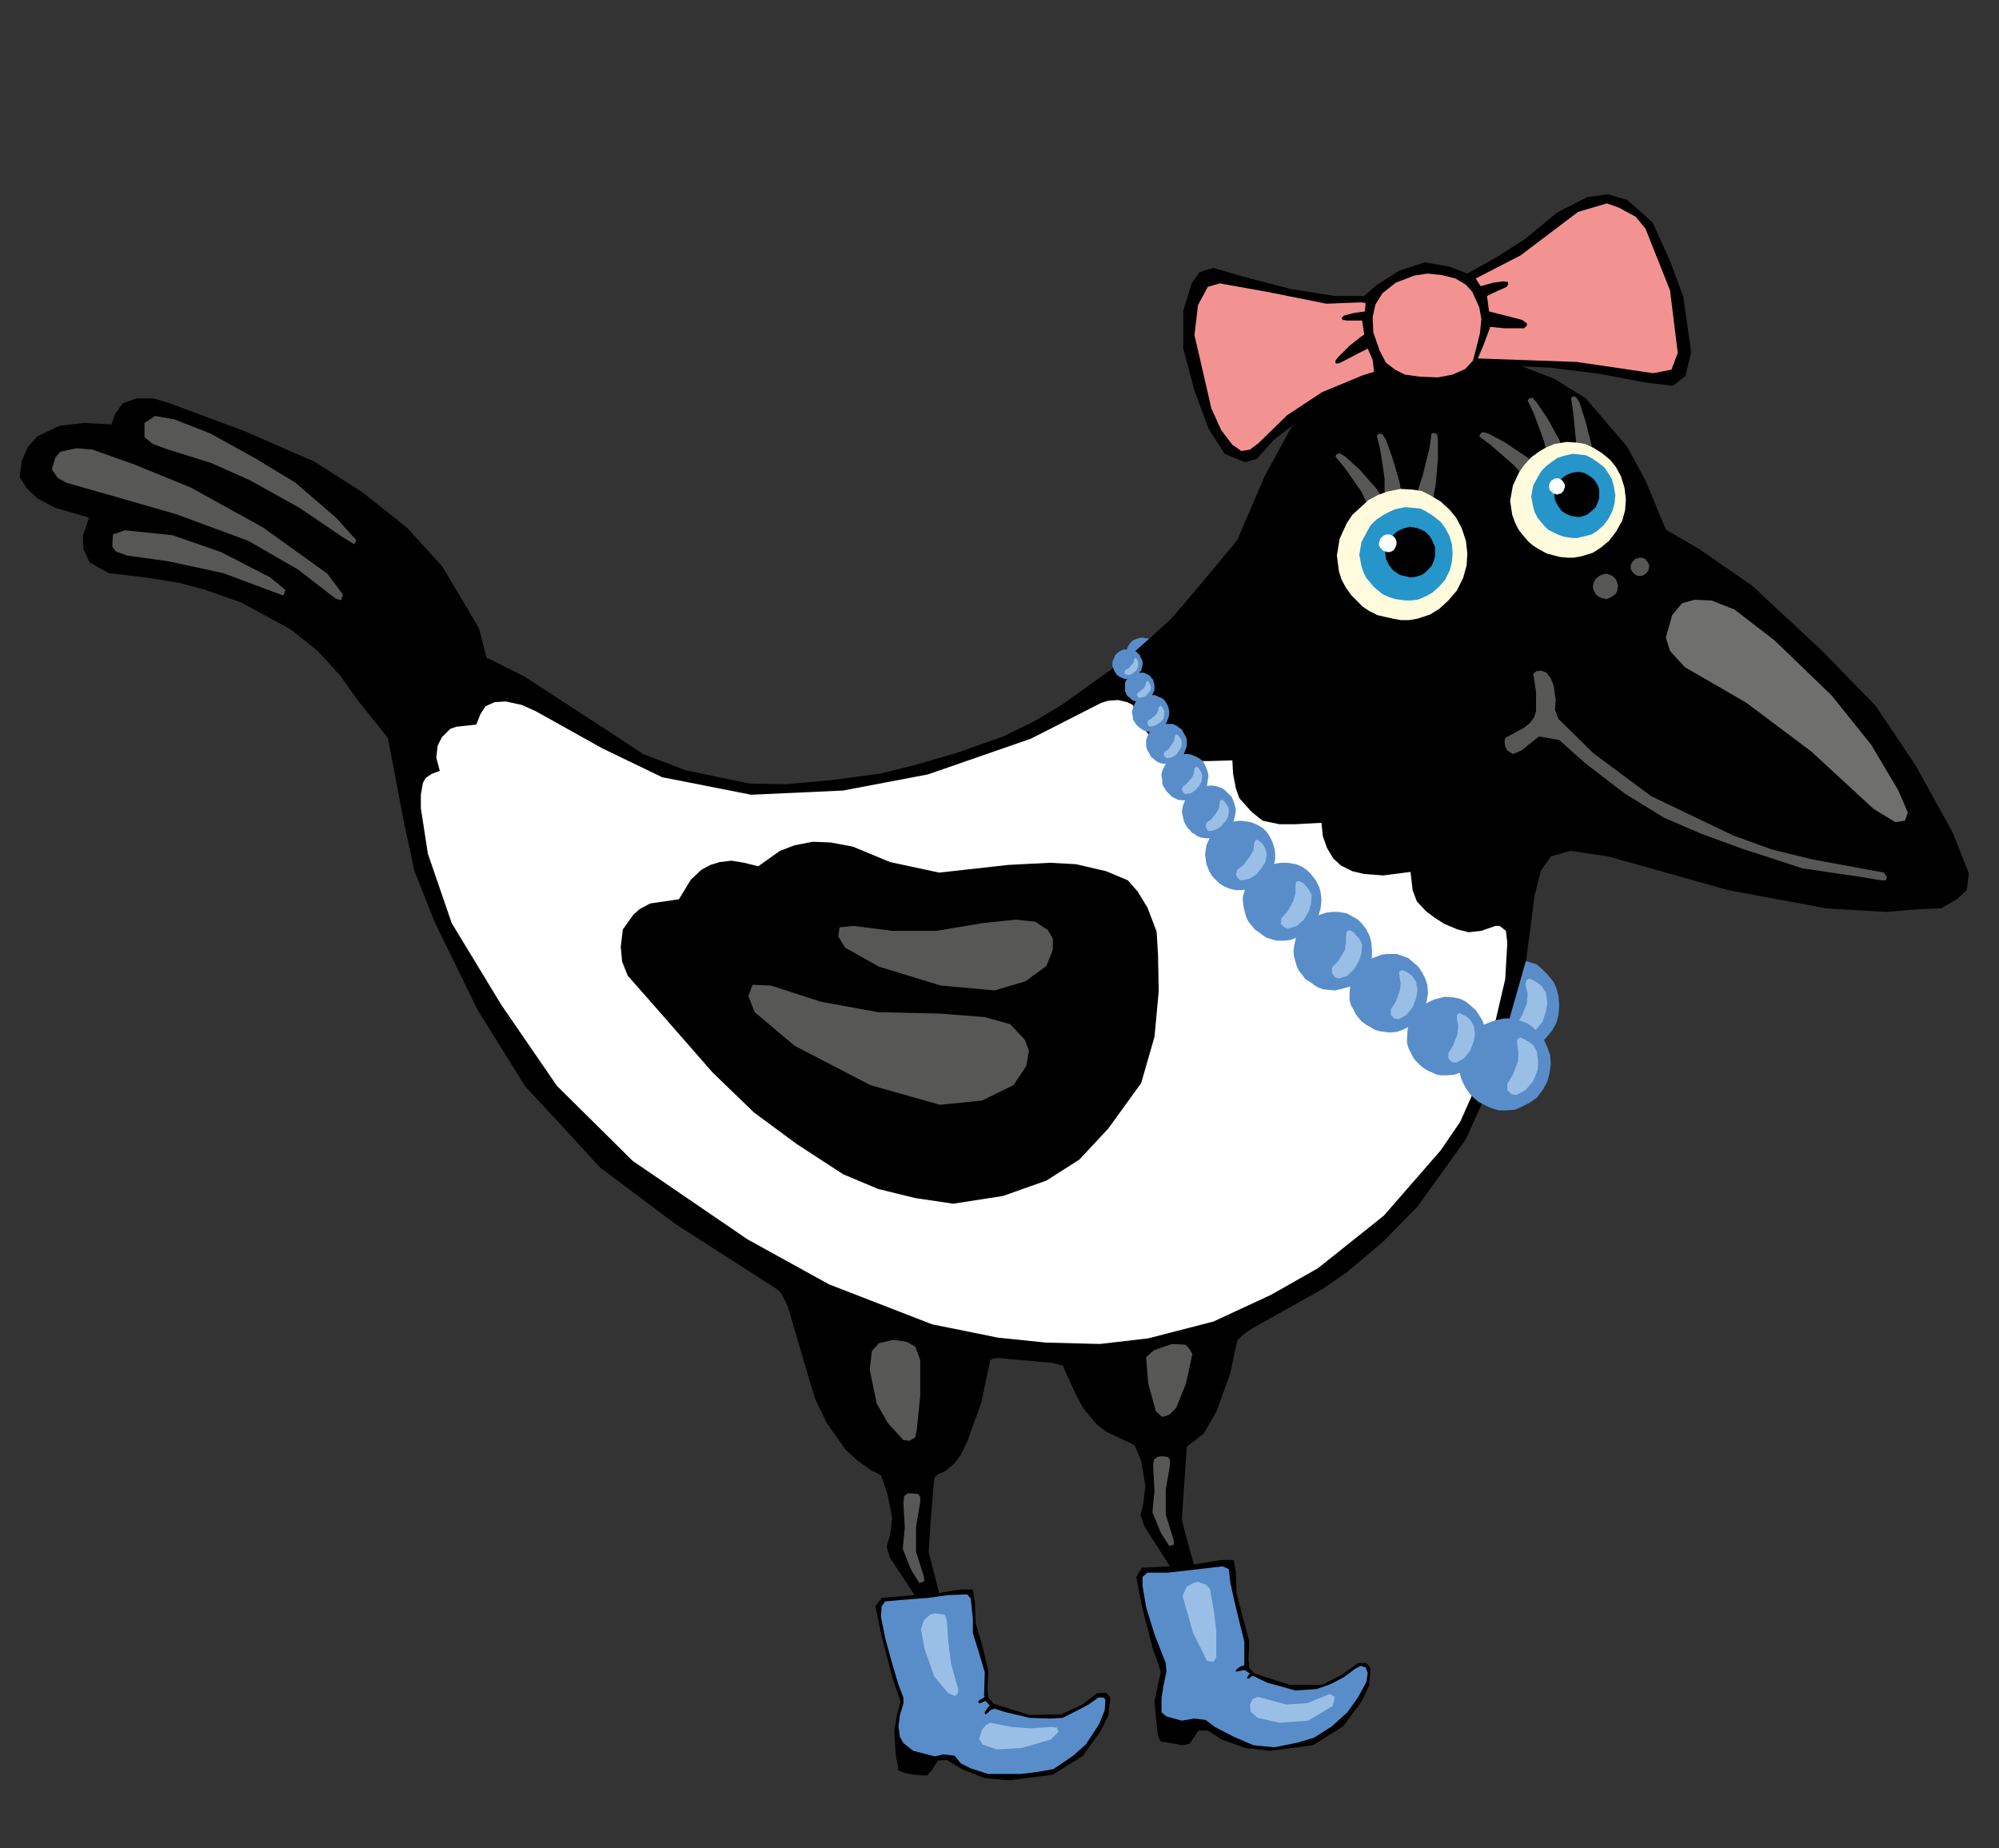 <?xml version="1.0" encoding="utf-8"?>
<!-- Generator: Adobe Illustrator 19.0.0, SVG Export Plug-In . SVG Version: 6.00 Build 0)  -->
<svg version="1.1" id="Слой_1" xmlns="http://www.w3.org/2000/svg" xmlns:xlink="http://www.w3.org/1999/xlink" x="0px" y="0px"
	 viewBox="0 26.4 285 263.5" style="enable-background:new 0 26.4 285 263.5;" xml:space="preserve">
<rect x="0" y="26.4" width="285" height="263.5" fill="#333333" stroke="none"/>
<style type="text/css">
	.st0{fill:#588DCA;}
	.st1{fill:#E9A3C8;}
	.st2{fill:#9ABFE6;}
	.st3{fill:#FFFFFF;}
	.st4{fill:#575756;}
	.st5{fill:#FFFBDC;}
	.st6{fill:#2595CA;}
	.st7{fill:#6F6F6E;}
	.st8{fill:#F29392;}
	.st9{fill-rule:evenodd;clip-rule:evenodd;fill:#FFFAFA;}
	.st10{fill:#FFFAFA;}
</style>
<polygon id="XMLID_68_" class="st0" points="164.7,118.4 164.6,118.1 164.4,117.9 164.1,117.6 163.7,117.4 163.3,117.4 163,117.3 
	162.7,117.3 162.3,117.4 162,117.5 161.5,117.7 161.1,118.1 160.8,118.6 160.7,118.9 160.7,119.1 160.7,119.4 160.7,119.7 
	160.8,120 160.8,120.2 161,120.5 161.2,120.7 161.3,120.9 161.5,121.1 161.7,121.2 162,121.4 162.4,121.5 162.7,121.5 163.1,121.5 
	163.5,121.4 163.9,121.2 164.3,121 164.5,120.7 164.7,120.3 164.9,119.9 164.9,119.5 164.9,119.2 164.9,118.8 "/>
<polygon id="XMLID_67_" class="st1" points="164.2,118.7 164,118.6 163.8,118.6 163.7,118.8 163.6,119.2 163.4,119.5 163,120 
	162.5,120.3 162.4,120.5 162.5,120.8 162.7,120.9 163.2,120.9 163.7,120.7 164.1,120.3 164.3,119.9 164.4,119.5 164.4,119.2 
	164.3,118.9 "/>
<polygon id="XMLID_66_" class="st0" points="219.8,164.5 219.1,163.9 218.2,163.6 217.1,163.3 215.6,163.2 214.7,163.4 213.7,163.7 
	212.8,164.1 211.8,164.7 211.1,165.5 210,166.8 209.4,168.4 209.2,170 209.3,170.9 209.6,171.7 210,172.6 210.3,173.3 210.8,173.9 
	211.3,174.5 212.1,175.1 212.9,175.5 213.5,175.8 214.2,176.1 215,176.3 215.9,176.3 217.2,176.2 218.2,175.8 219.3,175.2 
	220.3,174.5 221.3,173.3 221.9,172.2 222.2,171.1 222.3,169.8 222.2,168.4 221.9,167.3 221.5,166.4 220.7,165.4 "/>
<polygon id="XMLID_65_" class="st2" points="218.7,166.2 218,165.9 217.6,166.2 217.5,166.8 217.8,168.1 217.7,169.4 217,171.2 
	216.1,172.5 216.2,173.4 216.8,174 217.5,174.1 218.8,173.4 219.9,172.1 220.4,170.6 220.6,169.4 220.4,167.9 219.8,167 
	219.2,166.5 "/>
<polygon id="XMLID_64_" points="139,254.9 139.1,257.8 140,260.8 140.9,264.6 140.8,267.2 140.9,268.4 141.7,269.3 146.8,270.9 
	151.3,270.8 154.3,269.4 156.4,267.8 157.7,267.7 158.3,268.4 158,271 156.9,273.2 154.4,276.7 150.1,279.4 143.9,280.2 
	140.4,279.9 137.1,278.6 135,277.3 133.7,277.4 132.9,278.7 132.2,279.5 131.5,279.5 130.2,279.4 128.8,279.1 128.1,278.8 
	128,278.1 127.7,276.5 127.5,273.2 127.9,270.8 128.4,269 127.3,265.8 125.7,259.7 124.8,255.4 125.7,254.2 130.4,253.8 
	126.9,248.5 126.4,246.9 126.9,245.3 127.2,242.8 126.5,239.3 125.6,236.7 124.2,236 122.2,234.6 120.5,233 117.9,229.3 
	116.2,225.8 115.3,222.8 112.3,212.6 111.4,210.8 110.8,210.2 96.3,200.9 85.5,192.8 81.3,188.2 74.9,181.3 68.1,170.4 62,157.9 
	59.1,150.6 57.6,143.7 55.3,131.6 50.9,126.1 48.5,122.7 45.3,119.2 41.4,116.1 34.4,112.3 29.3,110.5 25.6,109.5 20.6,108.7 
	15.5,108.1 12.8,106.6 11.9,104.7 11.8,102.8 12.7,100.2 7.9,98.8 5.4,97.5 3.8,96 2.8,94.4 3.1,92.1 4,90.1 5.3,88.6 8.5,87.1 
	11.9,86.7 15.9,86.9 16.4,85.4 17.5,83.9 19.5,83.2 21.9,83.2 24.2,83.9 34.7,87.8 44.8,92.2 51.7,96.6 58.1,101.7 63.1,107.2 
	68.3,116 69.4,120.3 69.7,120.3 74.7,122.8 87.3,131 91.7,133.9 97.7,136.2 103,137.3 106.8,138.1 112,138.2 118.7,137.6 
	125.4,136.7 130.3,135.5 136.5,133.7 143,131.4 147.5,129.2 151.5,126.8 161,120 167,114.6 171.5,109.3 176.4,103.4 180.3,94.3 
	184,87.5 186.2,84.7 189.6,81.8 196.2,78.7 202.3,77.2 208.8,76.8 215.1,77.9 221.6,80.4 226.1,83.2 232,90.1 234.6,94.9 
	237.5,101.9 242.3,104.7 249.8,109.9 259.7,119.1 267.4,127 273.1,135.5 278.4,145.1 280.7,150.9 280.4,153.3 279,154.6 
	276.7,155.9 273.7,156 268.9,156.4 260.4,155.9 246.4,153.3 229.3,148.5 223.9,147.7 221.1,148.5 219.7,150.5 218.8,154 
	217.6,163.2 212.6,180.8 209,188.8 202.1,198.4 197.2,203.4 192,207.8 188.5,210.2 178.5,215.8 177.2,216.7 176.4,217.5 
	175.4,222.2 173.4,227.7 171.6,230.8 169.5,232.4 169.2,232.7 168.8,238.5 168.5,243.1 169.2,245.8 170.2,249.4 170.5,249.4 
	174,248.8 175.9,248.8 176.2,250.6 176.3,253.6 177.1,256.6 178.1,260.4 178,263 178.1,264.2 178.9,265 183.9,266.6 188.5,266.6 
	191.4,265.1 193.6,263.5 194.8,263.5 195.4,264.2 195.2,266.7 194.1,269 191.5,272.5 187.2,275.2 181.1,276 177.6,275.6 
	174.2,274.4 172.2,273.1 170.9,273.1 170,274.4 169.6,275 168.6,275.2 166.3,274.8 165.5,274.7 165.1,273.9 164.9,272.2 164.6,269 
	165.1,266.5 165.5,264.7 164.4,261.6 162.8,255.4 162,251.2 162.8,249.9 166.8,249.7 163.1,243.9 162.6,242.4 163,240.8 
	163.3,238.2 162.7,234.7 161.8,232.5 161.3,232.2 157.7,230.5 156.3,229.4 154.4,227.1 153.4,225.2 151.7,221.5 151.6,221.1 
	150.1,220.7 142.3,220 141.5,220.1 141.2,220.3 140.9,221.6 139.9,226.4 137.9,231.9 137,233.8 136.1,235 134.8,236.1 133.7,236.6 
	133.2,237.1 132.7,243 132.4,247.7 133.1,250.4 133.9,253.5 136.9,253 138.7,253 "/>
<polygon id="XMLID_63_" class="st3" points="214.6,166 212.9,173.3 211.3,179.3 208.2,186.3 205.4,190.4 197.3,199.7 187.9,207.2 
	181.2,211 173,214.8 163.7,217.2 156.8,218 149.1,217.8 142.3,217.1 132.9,215.2 118.2,209.5 106.6,203.1 90.2,191.9 79.4,181.2 
	71.5,169.7 64.4,158 61,148.1 60,141.6 60,139.7 60.3,138 60.7,137.3 61.6,136.7 62.7,136.3 62.2,134.4 62.4,132.7 63,131.5 
	64.2,130.3 65.1,130 67.9,129.7 68.5,128.2 69.2,127.1 70.5,126.5 72.1,126.4 74.4,126.9 76.4,127.8 85.9,133.1 94.4,137.2 
	107.1,139.7 120.2,139.1 132.3,136.8 147,131.7 157,126.6 158,126.3 159.4,126.2 160.7,126.5 161.5,126.9 162.8,129.9 164.3,131.8 
	165.3,133 167,133.9 168.5,134.5 170.3,134.9 172.3,134.9 175.7,134.8 175.8,136.7 176.2,138.8 176.7,140.2 178.4,142.1 180,143.4 
	182.4,143.9 184.7,143.9 188.4,143.7 188.6,145.6 189.2,147.3 190.1,148.8 191.2,149.8 192.8,150.6 194.5,151 197.2,151.2 
	201.1,150.7 201.4,153.3 202,154.9 203.3,156.3 204.5,157.2 205.9,158.1 207.8,158.9 209.4,159.3 211.2,159.1 213.2,158.4 
	213.8,158.4 214.7,159.1 214.9,160.8 "/>
<polygon id="XMLID_62_" class="st4" points="202.8,97 202.3,96.5 202.2,96.1 202.8,94.3 203.8,90.3 204.1,88.2 204.4,88.1 
	204.9,88.3 205,89.2 205,91.9 204.7,95.4 204.3,97.5 203.5,97.3 "/>
<polygon id="XMLID_61_" class="st4" points="198.2,97.2 197.6,96.8 197.4,96.5 197.4,94.6 196.8,90.6 196.3,88.5 196.6,88.2 
	197.1,88.3 197.6,89.1 198.5,91.6 199.5,95 199.9,97.1 199.1,97.1 "/>
<polygon id="XMLID_60_" class="st4" points="196,98.4 195.3,98.4 194.9,98.2 194.1,96.5 191.8,93.2 190.4,91.5 190.5,91.2 191,91 
	191.8,91.5 193.8,93.3 196.1,95.9 197.4,97.7 196.7,98.1 "/>
<polygon id="XMLID_59_" class="st5" points="203.9,97 202.7,96.4 201.4,96.2 199.7,96.1 197.7,96.5 196.4,97 195.1,97.7 194,98.7 
	192.8,99.8 192,101 191,103.2 190.6,105.6 190.9,107.9 191.3,109.1 191.9,110.2 192.7,111.3 193.5,112.1 194.3,112.9 195.2,113.5 
	196.4,114.1 197.7,114.4 198.6,114.6 199.7,114.8 200.9,114.8 202.1,114.6 203.9,114 205.2,113.2 206.5,112 207.7,110.6 
	208.6,108.8 209.1,107 209.2,105.3 209,103.5 208.4,101.7 207.6,100.2 206.7,99.1 205.4,97.9 "/>
<polygon id="XMLID_58_" class="st6" points="203.3,99.3 202.5,98.9 201.5,98.8 200.3,98.7 198.9,99 198,99.4 197.1,99.9 
	196.2,100.5 195.4,101.3 194.9,102.2 194.1,103.7 193.8,105.5 194.1,107.1 194.4,108 194.8,108.8 195.4,109.5 195.9,110.1 
	196.5,110.6 197.1,111.1 198,111.5 198.9,111.8 199.6,111.9 200.4,112 201.2,112 202.1,111.9 203.3,111.4 204.2,110.9 205.2,110 
	206,109.1 206.7,107.7 207,106.5 207.1,105.3 207,104 206.6,102.7 206,101.6 205.4,100.8 204.4,100 "/>
<polygon id="XMLID_57_" points="202.6,101.9 202.1,101.7 201.6,101.6 201,101.5 200.2,101.7 199.7,101.9 199.3,102.1 198.8,102.5 
	198.4,102.9 198.1,103.4 197.7,104.2 197.5,105.2 197.6,106.1 197.8,106.5 198,106.9 198.3,107.3 198.6,107.7 198.9,107.9 
	199.3,108.2 199.7,108.4 200.2,108.5 200.6,108.6 201,108.7 201.4,108.7 201.9,108.6 202.6,108.4 203.1,108.1 203.6,107.6 
	204.1,107.1 204.4,106.4 204.6,105.7 204.6,105.1 204.6,104.4 204.3,103.7 204,103.1 203.7,102.7 203.2,102.2 "/>
<polygon id="XMLID_56_" class="st3" points="198.4,102.7 198.2,102.6 198.1,102.6 197.8,102.6 197.6,102.6 197.4,102.7 197.2,102.8 
	197.1,102.9 196.9,103.1 196.8,103.2 196.7,103.5 196.6,103.8 196.6,104.2 196.7,104.3 196.8,104.5 196.9,104.6 197,104.7 
	197.1,104.8 197.2,104.9 197.4,105 197.6,105 197.7,105.1 197.8,105.1 198,105.1 198.2,105.1 198.4,105 198.6,104.9 198.8,104.7 
	198.9,104.5 199,104.3 199.1,104 199.1,103.8 199.1,103.6 199,103.3 198.9,103.1 198.8,103 198.6,102.8 "/>
<polygon id="XMLID_55_" class="st4" points="265.2,151.4 257,150.2 248.1,147.3 242.4,145.2 237.3,143 231.6,139.5 226,135.2 
	222.3,131.9 220.6,131.6 219.4,131.4 216.9,133.4 215.7,133.9 214.9,133.4 214.6,132.8 214.5,132.1 214.6,131.6 217.2,130.2 
	218.1,129.5 218.7,128.7 219,127.8 219,125.1 218.7,123.1 218.6,122.5 219,122.1 219.7,122 220.5,122.3 221.1,123.1 221.5,124.1 
	221.8,126.2 221.7,127.6 222.2,128.9 227.2,133.8 235.4,139.9 247.1,145.5 252.6,147.5 258.3,148.9 268.6,150.8 269,151.4 
	268.9,151.9 268.2,151.9 "/>
<polygon id="XMLID_54_" class="st4" points="218,93.9 217.4,94.1 217,94 215.7,92.6 212.6,89.9 210.9,88.6 211,88.3 211.4,88 
	212.2,88.2 214.6,89.5 217.6,91.5 219.2,92.8 218.7,93.4 "/>
<polygon id="XMLID_53_" class="st4" points="221.5,91.5 220.9,91.3 220.6,91.1 220.1,89.2 218.7,85.4 217.8,83.5 218,83.2 
	218.5,83.1 219.1,83.8 220.6,86 222.3,89.1 223.1,91.1 222.4,91.3 "/>
<polygon id="XMLID_52_" class="st4" points="225.5,91.9 224.9,91.6 224.7,91.2 224.7,89.3 224.3,85.3 224,83.2 224.2,82.9 224.7,83 
	225.2,83.8 226,86.3 226.9,89.8 227.1,91.9 226.4,91.9 "/>
<polygon id="XMLID_51_" class="st5" points="227.1,90.2 226,89.7 224.8,89.5 223.4,89.4 221.6,89.7 220.4,90.2 219.4,90.8 
	218.3,91.6 217.3,92.7 216.6,93.7 215.7,95.6 215.3,97.8 215.6,99.8 216,100.9 216.5,101.9 217.2,102.8 217.9,103.6 218.6,104.2 
	219.4,104.7 220.5,105.3 221.6,105.6 222.4,105.8 223.4,105.9 224.4,105.9 225.5,105.7 227.1,105.2 228.2,104.5 229.4,103.5 
	230.4,102.2 231.3,100.6 231.7,99.1 231.8,97.5 231.6,95.9 231.1,94.3 230.4,93 229.6,92 228.4,91 "/>
<polygon id="XMLID_50_" class="st6" points="226.9,91.7 226.1,91.3 225.2,91.2 224.2,91.1 222.9,91.4 222,91.7 221.3,92.2 
	220.5,92.8 219.8,93.5 219.3,94.3 218.6,95.6 218.3,97.2 218.6,98.7 218.8,99.4 219.2,100.2 219.7,100.8 220.2,101.4 220.7,101.9 
	221.3,102.2 222.1,102.6 222.9,102.9 223.5,103 224.2,103.1 224.9,103.1 225.7,102.9 226.9,102.6 227.7,102.1 228.6,101.3 
	229.3,100.4 229.9,99.2 230.2,98.1 230.3,97 230.1,95.8 229.8,94.7 229.2,93.7 228.7,93 227.8,92.3 "/>
<polygon id="XMLID_49_" points="226.2,94 225.8,93.8 225.3,93.7 224.8,93.7 224.1,93.8 223.6,94 223.2,94.2 222.8,94.5 222.4,94.9 
	222.1,95.4 221.8,96.1 221.6,96.9 221.7,97.7 221.9,98.1 222.1,98.5 222.4,98.9 222.6,99.2 222.9,99.4 223.2,99.6 223.6,99.8 
	224.1,100 224.4,100 224.8,100.1 225.2,100.1 225.6,100 226.2,99.8 226.6,99.5 227.1,99.1 227.5,98.7 227.8,98 228,97.4 228,96.8 
	228,96.2 227.8,95.6 227.5,95.1 227.2,94.7 226.7,94.3 "/>
<polygon id="XMLID_48_" class="st3" points="222.4,94.7 222.3,94.6 222.1,94.6 221.9,94.6 221.7,94.6 221.5,94.7 221.4,94.8 
	221.2,94.9 221.1,95 221,95.2 220.9,95.4 220.8,95.7 220.9,96 220.9,96.2 221,96.3 221.1,96.4 221.2,96.5 221.3,96.6 221.4,96.7 
	221.5,96.8 221.7,96.8 221.8,96.8 221.9,96.9 222.1,96.9 222.2,96.8 222.4,96.8 222.6,96.7 222.8,96.5 222.9,96.4 223,96.1 
	223.1,95.9 223.1,95.7 223.1,95.5 223,95.3 222.9,95.1 222.8,95 222.6,94.8 "/>
<polygon id="XMLID_47_" class="st7" points="241.6,111.9 239.8,112.4 238.4,114.1 237.5,117.3 238.1,119.2 240.2,121.5 249,126.6 
	258.2,133.5 267.1,141.7 270.2,143.6 271.6,143.4 272,142.2 270.6,139 266.8,132.6 261.1,125.5 253,117.7 247.3,113.3 244,112 "/>
<polygon id="XMLID_46_" class="st4" points="229.6,108.4 229.4,108.3 229.2,108.2 228.8,108.2 228.5,108.3 228.2,108.4 228,108.5 
	227.8,108.7 227.5,108.9 227.4,109.1 227.2,109.5 227.1,110 227.2,110.5 227.3,110.7 227.4,110.9 227.5,111.1 227.7,111.3 
	227.8,111.4 228,111.5 228.2,111.6 228.5,111.7 228.7,111.7 228.9,111.8 229.1,111.8 229.3,111.7 229.6,111.6 229.9,111.4 
	230.2,111.2 230.4,111 230.6,110.6 230.6,110.3 230.7,110 230.6,109.6 230.5,109.3 230.4,109 230.2,108.8 229.9,108.5 "/>
<polygon id="XMLID_45_" class="st4" points="234.3,106 234.2,105.9 234,105.9 233.8,105.9 233.5,106 233.3,106 233.1,106.1 
	233,106.3 232.8,106.4 232.7,106.6 232.5,106.9 232.5,107.2 232.5,107.6 232.6,107.7 232.7,107.9 232.8,108 232.9,108.1 233,108.2 
	233.1,108.3 233.3,108.4 233.5,108.5 233.6,108.5 233.8,108.5 233.9,108.5 234.1,108.5 234.3,108.4 234.5,108.3 234.7,108.1 
	234.9,107.9 235,107.7 235.1,107.4 235.1,107.2 235.1,106.9 235,106.7 234.9,106.5 234.7,106.3 234.6,106.1 "/>
<polygon id="XMLID_44_" points="162.2,153.5 160.8,151.9 157.7,150.6 153.4,149.6 149.7,149.4 143.8,149.7 133.9,150.8 126.9,149.3 
	121.6,147.1 118.4,146.5 115.9,146.4 113.3,146.9 111.2,147.7 108.1,149.9 106.1,149.4 104.3,149.1 102.6,149.3 101.3,149.7 
	100,150.4 98.5,151.8 96.8,154.6 92.7,155.2 91.2,156 90.3,156.8 88.8,158.9 88.5,161.4 88.7,163.5 89.5,165.5 93.2,169.7 
	101.6,179.3 107.5,185 113.6,189.5 120.2,193.8 125.2,195.9 130.5,197.2 135.9,198 143,196.9 149.2,194.7 153.9,191.7 158,187.3 
	162.7,180.8 164.6,174.2 165.2,167.7 165.1,162.5 164.9,159.2 163.6,155.8 "/>
<polygon id="XMLID_43_" class="st0" points="218.6,172.9 217.8,172.3 217,172 215.8,171.6 214.4,171.6 213.4,171.8 212.5,172.1 
	211.5,172.5 210.5,173.1 209.8,173.8 208.8,175.2 208.1,176.8 208,178.4 208.1,179.3 208.3,180.1 208.7,181 209.1,181.7 
	209.5,182.3 210.1,182.9 210.8,183.5 211.6,183.9 212.2,184.2 213,184.5 213.7,184.7 214.7,184.7 216,184.6 216.9,184.2 
	218.1,183.6 219.1,182.9 220,181.7 220.6,180.6 220.9,179.5 221.1,178.1 221,176.8 220.6,175.7 220.2,174.8 219.5,173.8 "/>
<polygon id="XMLID_42_" class="st2" points="217.4,174.6 216.7,174.3 216.3,174.6 216.3,175.2 216.5,176.5 216.4,177.8 215.7,179.6 
	214.9,180.9 214.9,181.8 215.5,182.4 216.2,182.5 217.5,181.8 218.6,180.5 219.2,179 219.3,177.8 219.1,176.3 218.6,175.4 
	217.9,174.9 "/>
<polygon id="XMLID_41_" class="st0" points="209.6,169.7 209,169.2 208.2,168.8 207.3,168.6 206,168.5 205.2,168.7 204.4,168.9 
	203.6,169.3 202.7,169.8 202.1,170.4 201.2,171.6 200.7,173 200.6,174.4 200.6,175.1 200.8,175.8 201.2,176.6 201.5,177.2 
	201.9,177.7 202.4,178.2 203,178.7 203.7,179.1 204.2,179.3 204.8,179.6 205.5,179.7 206.3,179.7 207.4,179.6 208.2,179.3 
	209.2,178.8 210.1,178.2 210.9,177.2 211.4,176.2 211.6,175.3 211.8,174.1 211.7,173 211.4,172 211,171.3 210.4,170.4 "/>
<polygon id="XMLID_40_" class="st2" points="208.6,171.1 208.1,170.8 207.7,171.1 207.7,171.6 207.9,172.7 207.8,173.8 207.2,175.4 
	206.5,176.5 206.5,177.3 207,177.8 207.6,177.9 208.7,177.3 209.6,176.2 210.1,174.9 210.3,173.8 210.1,172.6 209.6,171.8 
	209.1,171.3 "/>
<polygon id="XMLID_39_" class="st0" points="201.4,163.5 200.8,163 200,162.7 199.1,162.4 197.8,162.4 197,162.5 196.2,162.8 
	195.4,163.1 194.5,163.7 193.9,164.3 193,165.4 192.5,166.8 192.4,168.2 192.4,168.9 192.6,169.7 193,170.4 193.3,171 193.7,171.5 
	194.1,172 194.8,172.5 195.5,172.9 196,173.2 196.6,173.4 197.3,173.5 198.1,173.6 199.2,173.5 200,173.2 201,172.7 201.8,172 
	202.7,171 203.2,170.1 203.4,169.1 203.6,168 203.5,166.8 203.2,165.9 202.8,165.1 202.2,164.2 "/>
<polygon id="XMLID_38_" class="st2" points="200.4,164.9 199.9,164.7 199.5,164.9 199.5,165.4 199.7,166.6 199.6,167.6 199,169.2 
	198.3,170.3 198.3,171.1 198.8,171.6 199.4,171.7 200.5,171.1 201.4,170 201.9,168.7 202.1,167.6 201.9,166.4 201.4,165.6 
	200.9,165.2 "/>
<polygon id="XMLID_37_" class="st0" points="194.2,158.1 193.6,157.5 192.9,157.1 192,156.6 190.8,156.4 190,156.4 189.1,156.5 
	188.2,156.8 187.3,157.2 186.6,157.7 185.6,158.6 184.8,159.9 184.5,161.3 184.4,162 184.5,162.8 184.7,163.5 184.9,164.2 
	185.2,164.8 185.6,165.3 186.1,166 186.8,166.4 187.3,166.8 187.8,167.1 188.5,167.4 189.2,167.5 190.3,167.6 191.2,167.4 
	192.3,167.1 193.2,166.6 194.2,165.7 194.8,164.9 195.3,163.9 195.6,162.9 195.6,161.7 195.5,160.7 195.3,159.9 194.8,158.9 "/>
<polygon id="XMLID_36_" class="st2" points="193,159.3 192.4,159 192,159.2 191.9,159.7 191.9,160.8 191.7,161.9 190.8,163.4 
	189.9,164.3 189.9,165.1 190.3,165.7 190.9,165.9 192.1,165.5 193.1,164.5 193.8,163.3 194.1,162.3 194.2,161.1 193.8,160.2 
	193.3,159.7 "/>
<polygon id="XMLID_35_" class="st0" points="186.9,151 186.4,150.5 185.7,150 184.8,149.6 183.6,149.4 182.7,149.4 181.9,149.5 
	181,149.7 180.1,150.1 179.4,150.6 178.4,151.6 177.6,152.9 177.2,154.2 177.2,155 177.3,155.7 177.5,156.5 177.7,157.2 178,157.8 
	178.4,158.3 178.9,158.9 179.6,159.4 180,159.7 180.6,160.1 181.3,160.3 182,160.5 183.1,160.5 184,160.4 185,160 186,159.5 
	187,158.7 187.6,157.8 188,156.9 188.3,155.8 188.4,154.7 188.3,153.7 188.1,152.9 187.6,151.9 "/>
<polygon id="XMLID_34_" class="st2" points="185.8,152.3 185.2,152 184.8,152.1 184.7,152.6 184.7,153.8 184.4,154.8 183.6,156.3 
	182.7,157.3 182.6,158.1 183.1,158.6 183.6,158.8 184.9,158.4 185.9,157.5 186.6,156.3 186.9,155.3 187,154 186.6,153.2 
	186.1,152.6 "/>
<polygon id="XMLID_33_" class="st0" points="181,145.6 180.6,145 180.1,144.5 179.3,144 178.3,143.6 177.6,143.5 176.8,143.4 
	176,143.5 175.2,143.7 174.4,144.1 173.4,144.8 172.5,145.8 172,146.9 171.9,147.6 171.8,148.2 171.9,148.9 172,149.6 172.2,150.1 
	172.4,150.6 172.8,151.3 173.3,151.8 173.7,152.2 174.1,152.5 174.6,152.8 175.3,153.1 176.2,153.3 177,153.3 178,153.2 
	178.9,152.9 179.9,152.3 180.6,151.6 181.1,150.9 181.5,150 181.8,149 181.8,148.1 181.7,147.3 181.4,146.4 "/>
<polygon id="XMLID_32_" class="st2" points="179.8,146.5 179.3,146.1 179,146.2 178.8,146.6 178.7,147.6 178.2,148.5 177.3,149.7 
	176.4,150.4 176.2,151.1 176.5,151.6 176.9,151.9 178.1,151.7 179.1,151.1 179.9,150.1 180.4,149.3 180.6,148.2 180.4,147.4 
	180.1,146.8 "/>
<polygon id="XMLID_31_" class="st0" points="175.6,140 175.2,139.6 174.8,139.2 174.3,138.8 173.5,138.5 172.9,138.4 172.3,138.4 
	171.7,138.5 171.1,138.6 170.5,138.9 169.7,139.4 169.1,140.2 168.7,141.1 168.6,141.5 168.5,142.1 168.6,142.6 168.7,143.1 
	168.8,143.5 169,143.9 169.3,144.4 169.7,144.8 169.9,145.1 170.3,145.3 170.7,145.6 171.2,145.8 171.9,145.9 172.5,145.9 
	173.3,145.8 174,145.6 174.7,145.1 175.2,144.6 175.6,144.1 175.9,143.4 176.1,142.6 176.2,141.9 176.1,141.4 175.9,140.7 "/>
<polygon id="XMLID_30_" class="st2" points="174.6,140.7 174.3,140.4 174,140.5 173.9,140.8 173.8,141.6 173.4,142.3 172.7,143.2 
	172,143.7 171.9,144.2 172.1,144.7 172.4,144.9 173.3,144.7 174.1,144.2 174.7,143.5 175.1,142.8 175.2,142 175.1,141.4 174.8,141 
	"/>
<polygon id="XMLID_29_" class="st0" points="171.7,135.3 171.5,134.9 171.1,134.6 170.6,134.3 169.9,134 169.4,133.9 168.9,133.9 
	168.4,134 167.8,134.1 167.4,134.4 166.6,134.8 166.1,135.5 165.7,136.3 165.6,136.7 165.6,137.1 165.7,137.6 165.7,138 
	165.8,138.4 166,138.7 166.3,139.2 166.6,139.5 166.8,139.7 167.1,140 167.5,140.2 167.9,140.4 168.6,140.5 169.1,140.5 
	169.7,140.4 170.3,140.2 171,139.8 171.4,139.4 171.8,138.9 172.1,138.3 172.2,137.6 172.3,137 172.2,136.5 172,135.9 "/>
<polygon id="XMLID_28_" class="st2" points="170.9,135.9 170.6,135.7 170.4,135.8 170.3,136 170.2,136.7 169.9,137.3 169.2,138.1 
	168.6,138.6 168.5,139 168.7,139.4 169,139.6 169.8,139.5 170.5,139 171,138.4 171.3,137.8 171.4,137.1 171.3,136.6 171.1,136.2 "/>
<polygon id="XMLID_27_" class="st0" points="168.7,130.8 168.5,130.4 168.2,130.2 167.8,129.9 167.2,129.6 166.7,129.6 166.3,129.6 
	165.8,129.6 165.3,129.7 164.9,129.9 164.3,130.3 163.8,130.9 163.5,131.6 163.4,131.9 163.4,132.3 163.4,132.8 163.5,133.1 
	163.6,133.4 163.8,133.7 164,134.1 164.2,134.4 164.5,134.6 164.7,134.8 165,135 165.4,135.2 166,135.3 166.4,135.3 167,135.2 
	167.5,135 168.1,134.7 168.5,134.3 168.8,133.9 169,133.3 169.2,132.8 169.2,132.2 169.2,131.8 169,131.3 "/>
<polygon id="XMLID_26_" class="st2" points="168,131.3 167.8,131.1 167.6,131.2 167.5,131.4 167.4,132 167.1,132.5 166.6,133.2 
	166,133.6 165.9,134 166.1,134.3 166.4,134.5 167,134.4 167.7,134 168.1,133.4 168.4,132.9 168.5,132.3 168.4,131.8 168.2,131.5 "/>
<polygon id="XMLID_25_" class="st0" points="166.4,126.8 166.2,126.5 166,126.2 165.6,125.9 165.1,125.7 164.7,125.5 164.3,125.5 
	163.9,125.5 163.4,125.6 163,125.7 162.4,126 161.9,126.5 161.6,127.1 161.5,127.4 161.4,127.8 161.4,128.1 161.5,128.5 
	161.5,128.8 161.6,129.1 161.8,129.4 162,129.7 162.2,129.9 162.4,130.1 162.7,130.3 163,130.5 163.5,130.7 163.9,130.7 
	164.4,130.7 164.9,130.6 165.5,130.3 165.9,130 166.2,129.6 166.4,129.2 166.6,128.7 166.7,128.2 166.7,127.8 166.6,127.3 "/>
<polygon id="XMLID_24_" class="st2" points="165.7,127.2 165.5,127 165.3,127.1 165.2,127.3 165.1,127.8 164.8,128.3 164.2,128.8 
	163.7,129.1 163.6,129.5 163.7,129.8 163.9,130 164.5,129.9 165.1,129.6 165.6,129.2 165.9,128.8 166,128.2 166,127.8 165.8,127.4 
	"/>
<polygon id="XMLID_23_" class="st0" points="164.4,123.3 164.2,123.1 164,122.8 163.7,122.6 163.3,122.4 163,122.3 162.7,122.3 
	162.3,122.3 162,122.3 161.7,122.4 161.2,122.7 160.8,123.1 160.5,123.5 160.4,123.8 160.4,124.1 160.4,124.4 160.4,124.6 
	160.4,124.9 160.5,125.1 160.6,125.4 160.8,125.7 161,125.8 161.2,126 161.4,126.2 161.6,126.3 162,126.4 162.4,126.5 162.8,126.4 
	163.2,126.4 163.6,126.1 163.9,125.9 164.2,125.6 164.4,125.2 164.6,124.8 164.6,124.4 164.6,124.1 164.5,123.7 "/>
<polygon id="XMLID_22_" class="st2" points="163.8,123.7 163.7,123.5 163.5,123.5 163.4,123.7 163.3,124.1 163.1,124.5 162.6,124.9 
	162.2,125.2 162.1,125.5 162.2,125.7 162.4,125.9 162.9,125.8 163.4,125.6 163.7,125.2 164,124.9 164.1,124.4 164,124.1 
	163.9,123.8 "/>
<polygon id="XMLID_21_" class="st0" points="162.6,120.1 162.5,119.8 162.3,119.6 162,119.3 161.6,119.1 161.3,119 160.9,119 
	160.6,119 160.2,119 159.9,119.1 159.4,119.4 159,119.8 158.8,120.3 158.7,120.5 158.6,120.8 158.6,121.1 158.6,121.4 158.7,121.6 
	158.8,121.9 158.9,122.1 159.1,122.4 159.2,122.6 159.4,122.7 159.6,122.9 159.9,123 160.3,123.2 160.6,123.2 161,123.2 
	161.4,123.1 161.9,122.9 162.2,122.6 162.4,122.3 162.7,122 162.8,121.6 162.9,121.2 162.9,120.8 162.8,120.4 "/>
<polygon id="XMLID_20_" class="st2" points="162.1,120.4 161.9,120.2 161.8,120.3 161.7,120.4 161.6,120.9 161.3,121.2 160.9,121.7 
	160.5,121.9 160.3,122.2 160.4,122.5 160.6,122.6 161.1,122.6 161.6,122.3 162,122 162.2,121.6 162.3,121.2 162.3,120.8 
	162.2,120.6 "/>
<polygon id="XMLID_19_" class="st0" points="194.8,266.2 193.6,268.4 192.1,270.5 189.9,272.5 187.4,274.1 185.1,274.8 181.7,275.5 
	178.7,275.2 175.9,274 173.2,272.6 171.9,271.6 170.3,271.4 168.5,271.7 166.3,271.1 165.6,270.5 165.6,268.5 165.9,266.6 
	166.3,264.7 166.2,263.5 164.6,259.4 163.4,255.5 162.9,252.5 162.9,251.2 163.6,250.6 166.5,250.6 170.9,250.1 174.3,249.7 
	175.2,250.1 175.4,252 176,254.7 176.7,257.6 177.4,260.4 177.4,262.3 177.4,263.8 176.8,264 176.3,264.4 176.2,264.5 176.2,264.7 
	176.3,264.7 176.8,264.6 177.3,264.5 177.5,264.5 178.2,265 178,265.2 177.9,265.4 177.8,265.6 177.8,265.7 178,265.7 178.2,265.6 
	178.4,265.4 178.6,265.3 180.7,266.3 184.7,267.4 187.7,267.2 189.7,266.5 191.6,265.5 193.2,264.3 194,263.9 194.7,264.1 
	195,264.9 "/>
<polygon id="XMLID_18_" class="st2" points="170.8,251.9 170.1,252.1 169.2,252.6 168.6,253.9 170.1,259.2 172.1,263.2 173,263.3 
	173.4,262.7 173.4,258.9 173.1,256.3 172.5,252.9 171.9,252.3 "/>
<polygon id="XMLID_17_" class="st2" points="178.2,269.4 178.3,270.4 179.3,271.3 182.4,272 186.5,271.7 190,269.6 190.3,268.3 
	189.6,267.9 186.4,269.2 183.4,269.4 179.3,268.3 178.6,268.6 "/>
<polygon id="XMLID_16_" class="st0" points="157.6,268.7 157.5,270.2 156.7,272.2 154.8,275.1 153,276.7 150.2,278.6 148,279 
	145.5,279.3 140.9,279.3 138.4,278.5 137,277.8 136.1,276.7 134.5,276.5 133.3,276.8 130.2,276 128.8,274.9 128.3,274 128.1,272.5 
	128.3,270.9 128.8,269.3 128.8,268.4 128.1,266.6 127.1,263.2 126.2,259.9 125.6,256.9 125.7,255.4 126.2,254.7 128.4,254.5 
	132.3,254.2 135.2,253.8 137.9,253.7 138.4,254.3 138.7,257.2 138.7,259.2 139.6,262.1 140.4,264.8 140.3,268.1 140.4,268.3 
	139.8,268.7 139.5,268.9 139.5,269.1 139.6,269.2 139.8,269.2 140.4,268.9 140.5,268.9 141.1,269.5 140.6,270.2 140.4,270.5 
	140.4,270.7 140.5,270.8 140.7,270.7 141.2,270.2 141.8,270 143.4,270.5 146.8,271.3 149.6,271.4 151.5,271.3 153.3,270.4 
	155.2,269.4 156.6,268.4 157.3,268.4 "/>
<polygon id="XMLID_15_" class="st2" points="134.7,256.6 133.3,256.4 132.6,256.6 131.7,257.4 131.3,258.7 131.8,261.4 133.2,265.4 
	135.2,267.8 136.2,268.2 136.6,267.7 136.6,267.2 135.6,263.6 135.2,260.5 135,257.5 134.8,256.9 "/>
<polygon id="XMLID_14_" class="st2" points="140.6,272.3 140,273 139.6,274.3 140.1,275.1 142.1,275.8 145.6,275.6 149.8,274.4 
	150.9,273.3 150.7,272.7 149.9,272.6 146.9,272.8 144.2,272.6 142.2,272.2 141.2,272 "/>
<polygon id="XMLID_13_" class="st4" points="149.4,159 147.6,157.8 144.8,157.5 140.1,158 133.5,159.1 127.2,159.1 121.7,158.4 
	119.7,158.6 119.5,159.9 120.5,161.5 125.3,164.2 134.1,166.9 141.8,167.6 146.2,166.3 149.2,164.1 150.1,161.8 150.1,160.2 "/>
<polygon id="XMLID_12_" class="st4" points="146.1,174.6 144,172.4 140.4,171.4 134.1,170.9 125.2,170.7 117,169.2 109.9,166.9 
	107.3,166.8 106.7,168.4 107.6,170.7 113.3,175.5 124.1,181.1 134,183.9 140,183.3 144.5,181.1 146.3,178.4 146.7,176.2 "/>
<polygon id="XMLID_11_" class="st4" points="169,218.1 167.1,218 164.5,218.9 163.4,219.9 163.7,223.6 164.8,227.6 165.7,228.4 
	166.7,228.1 167.7,227.1 169.1,223.6 170,219.4 169.5,218.6 "/>
<polygon id="XMLID_10_" class="st4" points="129.3,217.7 127.4,217.4 125.3,217.9 124.3,219 124,221.7 125,226.5 126.6,229.3 
	128.8,231.7 129.7,231.8 130.5,231.3 130.7,230.3 131.2,225.4 131.2,220.3 130.5,218.4 "/>
<polygon id="XMLID_9_" class="st4" points="166.5,234.1 165.6,234 165,234.1 164.5,234.5 164.4,235.4 164.6,238.9 164.3,242 
	165.5,244.9 166.7,246.8 167.4,246.6 167.3,245.9 166.2,242.3 166.2,238.8 166.8,235.3 166.8,234.5 "/>
<polygon id="XMLID_8_" class="st4" points="130.9,239.4 130,239.3 129.4,239.3 128.9,239.7 128.8,240.7 129,244.2 128.7,247.2 
	129.9,250.2 131.1,252.1 131.8,251.8 131.7,251.1 130.6,247.6 130.6,244.1 131.2,240.5 131.2,239.8 "/>
<polygon id="XMLID_7_" class="st4" points="16.5,105 18.1,105.6 23.9,106.4 31.8,108.1 37.7,110.3 40.4,111.3 40.7,110.5 
	38.5,108.7 31.5,105.1 24.6,102.7 17.8,102 16.1,102.6 16,104.3 "/>
<polygon id="XMLID_6_" class="st4" points="8.2,94.5 7.4,93.3 7.9,91.6 8.6,90.8 10.9,90.3 13.2,90.5 19.1,92.6 27.2,95.9 
	37.5,101.6 46.7,108.2 48.9,111.2 48.6,112 47.8,111.7 42.5,107.6 35.4,103.5 25.1,99.7 17.1,97.4 10.8,95.6 9.4,95.2 "/>
<polygon id="XMLID_5_" class="st4" points="21.8,89.7 24,90.5 30.1,92.4 35.7,94.9 42.7,98.8 48.9,103 50.5,104 50.8,103.4 
	47.9,100.2 42.1,95.2 36.5,91.8 30,88.2 24.9,86.2 22.1,85.7 20.6,86.7 20.6,88.7 "/>
<polygon id="XMLID_4_" points="203.1,63.8 199.5,65 196.3,67 194.5,68.6 190.3,68.6 184,67.6 177.1,65.8 173,64.6 171,65.2 
	169.9,66.8 168.7,70.7 168.7,76.1 170.3,82.1 172.3,87.5 174.6,91.1 177.5,92.3 179.2,91.8 181.6,89.1 185.9,85.8 190,83.1 
	194.3,81 197.2,79.9 199.9,81.1 203.9,82 208.8,81.1 211.2,79 212.6,78.5 216.3,78.6 220.9,78.8 228.1,79.7 234.4,80.9 238.5,81.4 
	240.3,80 241.1,76.6 240,68.7 238.1,63.6 235.6,58.1 232,54.9 229.2,54.1 226.3,54.5 222,56.7 217.4,60.5 213.3,63.1 209.2,65.4 
	206.6,64.4 "/>
<path id="XMLID_70_" class="st8" d="M195.7,77.7l-0.7-1.6l-1.4,0.7l-1.9,1l-0.8,0.4h-0.5v-0.4l0.4-0.5l1.6-1.6l1.5-1.2l0.6-0.4
	l-0.3-2h-0.7h-1.4l-0.7-0.1l-0.1-0.3l0.3-0.3l1.5-0.4l1.5-0.2l0.1-1.2l-0.6-0.1l-5,0.2l-8.5-1.7l-6.7-1.2l-1.7,0.5l-1.4,2.6
	l-0.5,4.3l1,4.3l1.4,6.1l1.4,3.1l1.6,2.1l1.3,0.9l1.2-0.2l1.2-0.9l4.1-4l5-3.3l5.8-2.4l1.6-0.5L195.7,77.7z M210.9,66.9l0.2,0.3
	l1.8-0.5l1.5-0.2l0.6,0.1V67l-0.2,0.3l-2,0.9l-0.8,0.4l0.3,2.2l1.2,0.3L217,72l0.7,0.5v0.3l-0.4,0.4h-2.8l-2.1-0.2v0.2l-0.9,2.4
	l-0.8,1.9l14.1,0.5l10.9,1.6l2.6-0.5l0.9-2.4l-1.1-8.9l-3.5-8.8l-1.4-1.7l-2.4-1.3l-1.7-0.6l-4.1,1.2l-8.2,6.2l-6.4,3.3L210.9,66.9z
	 M196.1,69.8l-0.4,1.8l0.1,2.2l0.9,2.6l0.9,1.7l1.3,1l1.4,0.7l2.1,0.3l2.6,0.1l2.1-0.4l1.8-0.8l1.1-1.2l0.5-1.9l0.5-2l0.2-2
	l-0.3-1.7l-1-2.2l-0.9-1l-0.3-0.2l-1.2-0.7l-2-0.5l-2-0.2l-1.9,0.3l-2.6,1l-1.9,1.5L196.1,69.8z"/>
<polygon class="st9" points="441.6,33.7 433.2,30.9 425.6,30 417,31.6 407.5,35.5 398.4,41.8 391.3,50.6 385.1,62.6 382.1,75 
	382.9,84.6 385.1,93.4 389.1,100.7 396,109.3 404.5,115.7 416.7,119.5 425.6,119.7 433.5,118.6 444.2,115.2 446.1,111.2 449.4,96.7 
	449.6,89.5 448,88.4 442.2,89 429.9,89.2 424.4,88.2 421.2,87.1 418.7,85.6 416.2,82.9 414.8,79.8 414.6,75.7 415.6,70.9 
	417.2,67.6 419.5,65.1 425.1,62.7 431.9,60.8 438.7,60 444.1,59.9 445.3,54.5 446.2,42.4 445.5,37 "/>
<path class="st9" d="M456.2,101.9l-0.5,0.3l-0.6,0.6l-0.6,1.2l-0.3,1.1l-0.1,1.3l0.2,1.4l0.6,1l1.2,0.7l1.4,0.2l1.4-0.2l1.1-0.6
	l0.7-1.2l0.3-1.5l0-1.4l-0.5-1.4l-0.7-1l-0.6-0.5l-0.8-0.3l-1,0l-0.7,0.2L456.2,101.9z M453.7,96l-1.3,0.9l-1.7,1.6l-1.5,3.2
	l-0.7,2.9l-0.1,3.6l0.7,3.9l1.5,2.6l3.2,2l3.9,0.4l3.8-0.6l2.9-1.8l2-3.2l0.8-4.1l0-3.8l-1.4-3.8l-2-2.8l-1.7-1.4l-2.1-0.7l-2.6,0.1
	l-2,0.5L453.7,96z"/>
<path class="st9" d="M491.7,102.7l-0.5,0.3l-0.6,0.6l-0.5,1.1l-0.2,1l0,1.2l0.2,1.3l0.5,0.9l1.1,0.7l1.4,0.2l1.3-0.2l1-0.6l0.7-1.1
	l0.3-1.4l0-1.3l-0.5-1.3l-0.7-1l-0.6-0.5l-0.7-0.3l-0.9,0l-0.7,0.2L491.7,102.7z M489.4,97.1l-1.3,0.8l-1.6,1.5l-1.4,3l-0.7,2.7
	l-0.1,3.3l0.6,3.7l1.4,2.5l3,1.8l3.7,0.4l3.5-0.5l2.7-1.7l1.8-3l0.8-3.9l0-3.6l-1.3-3.6l-1.9-2.6l-1.6-1.3l-2-0.7l-2.5,0.1l-1.9,0.5
	L489.4,97.1z"/>
<polygon class="st9" points="503.1,103.1 502.6,108.6 502,115.8 501.6,119.2 502,120.1 505.5,120.3 511.1,120 511.9,119.6 
	511.8,117.3 511.3,113 511.3,111.9 511.7,111.7 512.2,111.8 513.3,113.3 516.3,117.7 517.4,119.1 519.5,119.2 524.2,118.9 
	524.6,118.4 524.4,117.5 520.8,112.3 518.4,108.3 517.5,106.3 517,105.1 517.2,104.2 519.2,101.2 522.2,97.8 522.5,97.3 522.4,96.5 
	522.1,95.8 521.5,95.4 516.2,94.7 512.9,94.6 512,94.7 511.5,95.2 511.2,98 510.5,101.7 510.4,101.8 510.2,101.8 510,101.8 
	509.8,101.7 509.7,99.9 509.4,97.8 509.4,97.8 509.4,97.8 509.2,96.2 509,95.8 509,95.8 508.7,95.4 506.5,94.9 504.8,94.6 
	502.7,94.5 501.5,94.5 500.9,94.8 501.1,95.4 502.1,96.7 502.9,99 "/>
<path class="st9" d="M529.7,102.5l-0.5,0.3l-0.6,0.6l-0.5,1.1l-0.2,1l0,1.2l0.2,1.3l0.5,0.9l1.1,0.7l1.4,0.2l1.3-0.2l1-0.6l0.7-1.1
	l0.3-1.4l0-1.3l-0.5-1.3l-0.7-1l-0.6-0.5l-0.7-0.3l-0.9,0l-0.7,0.2L529.7,102.5z M527.4,97l-1.3,0.8l-1.6,1.5l-1.4,3l-0.7,2.7
	l-0.1,3.3l0.6,3.7l1.4,2.5l3,1.8l3.7,0.4l3.5-0.5l1.4-0.9l0.7,0.9l1.3,1.2l1.8,1.1l1.5,0l2.3-0.8l1.4-1.5l-0.1-1.2l-1.4-1.1
	l-0.9-1.8l-0.1-4.8l0.5-9l-0.2-2.3l-0.8-0.5l-0.9-0.3l-2.3-0.2l-1.2,0.5l-0.7,2.6l-1.6-1.3l-2-0.7l-2.5,0.1l-1.9,0.5L527.4,97z"/>
<path class="st9" d="M406.2,156.5l-0.8,0.5l-1.1,1l-1,2l-0.5,1.8l-0.1,2.2l0.4,2.4l0.9,1.6l2,1.2l2.5,0.3l2.4-0.3l1.8-1.1l1.2-2
	l0.5-2.6l0-2.4l-0.9-2.4l-1.3-1.8l-1-0.9l-1.3-0.5l-1.6,0.1l-1.3,0.3L406.2,156.5z M404.2,134.2l-0.6,0.4l-0.8,0.7l-0.7,1.5
	l-0.3,1.3l-0.1,1.6l0.3,1.8l0.7,1.2l1.5,0.9l1.8,0.2l1.8-0.3l1.3-0.8l0.9-1.5l0.4-1.9l0-1.8l-0.6-1.8l-0.9-1.3l-0.8-0.6l-1-0.3
	l-1.2,0l-0.9,0.2L404.2,134.2z M396,138.7l-0.6,7.5l-1,25.3l-0.4,7.1l0.6,1.4l5.6,0.5l5.5-0.4l3.4-0.7l2.8-0.6l3.2-0.8l3-1.5l3-2.2
	l1.5-3.8l0.8-8.8l-1.2-3.8l-1.6-3.7l-2.7-3.4l-3.8-2.8l2.4-4.3l0.7-2.6l0-3.3l-0.2-2.5l-0.5-2.5l-0.9-2.2l-0.8-1.5l-1.2-1l-1.3-1.1
	l-1.8-0.8l-6.6-0.6l-0.9,0l-3.9-0.6l-3.4-0.3l-1.5-0.3l-1.3-0.4l-0.6,0.2l-0.3,0.5l0.2,0.9l1,1.3l1,2l0.7,2.7l0.6,4.7L396,138.7z"/>
<path class="st9" d="M433.3,160.6l-0.6,0.4l-0.7,0.7l-0.6,1.4l-0.3,1.2l-0.1,1.5l0.3,1.6l0.6,1.1l1.4,0.8l1.7,0.2l1.6-0.2l1.2-0.7
	l0.8-1.3l0.3-1.7l0-1.6l-0.6-1.6l-0.9-1.2l-0.7-0.6l-0.9-0.3l-1.1,0l-0.9,0.2L433.3,160.6z M430.5,153.8l-1.5,1l-1.9,1.9l-1.7,3.7
	l-0.8,3.3l-0.2,4.1l0.8,4.5l1.7,3l3.7,2.2l4.5,0.5l4.3-0.6l3.3-2l2.2-3.7l0.9-4.8l0-4.4l-1.6-4.4l-2.3-3.2l-1.9-1.6l-2.5-0.9l-3,0.1
	l-2.3,0.6L430.5,153.8z"/>
<path class="st9" d="M456.9,150.4l-0.6,0.4l-0.7,0.7l-0.6,1.4l-0.3,1.2l-0.1,1.5l0.3,1.6l0.6,1.1l1.4,0.8l1.7,0.2l1.6-0.2l1.2-0.7
	l0.8-1.3l0.3-1.7l0-1.6l-0.6-1.6l-0.9-1.2l-0.7-0.6l-0.9-0.3l-1.1,0l-0.9,0.2L456.9,150.4z M449.4,150.2l-0.5,7.5l-0.4,9l-0.7,8.6
	l-0.7,5.6l1.3,0.8l3.6,0.3l4-0.3l3.1-0.7l1.4-2l-0.5-3.7l0.4-8.8l3.3-1.2l3.1-3.1l1.7-3.8l0.3-4.9l-0.6-4.3l-1.1-2.3l-1.8-1.5
	l-3.8-1.3L457,144l-2.7,0.1h0L451,144l-1.8,0.1l-2.3,0.2l-0.6,0.2l0.1,0.4l0.4,0.4l1.2,0.8l0.9,1.7L449.4,150.2z"/>
<path class="st9" d="M478,160.5l-0.6,0.4l-0.7,0.7l-0.6,1.4l-0.3,1.2l-0.1,1.5l0.3,1.6l0.6,1.1l1.4,0.8l1.7,0.2l1.6-0.2l1.2-0.7
	l0.8-1.3l0.3-1.7l0-1.6l-0.6-1.6l-0.8-1.2l-0.7-0.6l-0.9-0.3l-1.1,0l-0.9,0.2L478,160.5z M475.2,153.7l-1.5,1l-1.9,1.9l-1.7,3.7
	l-0.8,3.3l-0.2,4.1l0.8,4.5l1.7,3l3.7,2.2l4.5,0.5l4.3-0.6l3.3-2l2.2-3.7l0.9-4.8l0-4.4l-1.6-4.4l-2.3-3.2l-1.9-1.6l-2.5-0.9l-3,0.1
	l-2.3,0.6L475.2,153.7z"/>
<polygon class="st9" points="492.3,156.4 492.3,158.3 492.2,165.3 491.7,173.8 491,177.9 491.9,178.9 494.4,178.9 497.6,178.6 
	499.5,178.1 500,175.2 500.4,169.4 501.3,168.3 503.4,168.1 505.1,168.2 505.7,169.4 505.4,172.8 505.9,177.5 507,177.9 
	510.8,177.6 512.4,177.1 513.3,176.1 512.4,164.1 512.7,156.6 513.1,154.7 514.1,152.6 515.2,151.1 515.6,150.4 515.5,149.9 
	515,149.6 513.9,149.4 509.7,149.6 507.7,150.2 507.2,150.9 506.8,151.8 505.7,157.5 505.2,162.1 504,162.8 500.6,162.1 
	500.3,158.9 500.1,155.7 500.1,153.1 499.8,152.1 499.2,151.4 498.4,151 496.7,150.5 495.3,150.3 492.8,150.2 490.6,150.6 
	490.3,150.9 490.3,151.4 491.2,152.6 492.1,154.4 "/>
<path class="st9" d="M523.3,160.8l-0.6,0.4l-0.7,0.7l-0.6,1.4l-0.3,1.2l-0.1,1.5l0.3,1.6l0.6,1.1l1.4,0.8l1.7,0.2l1.6-0.2l1.2-0.7
	l0.8-1.3l0.3-1.7l0-1.6l-0.6-1.6l-0.8-1.2l-0.7-0.6l-0.9-0.3l-1.1,0l-0.9,0.2L523.3,160.8z M520.5,154l-1.5,1l-1.9,1.9l-1.7,3.7
	l-0.8,3.3l-0.2,4.1l0.8,4.5l1.7,3l3.7,2.2l4.5,0.5l4.3-0.6l1.7-1.1l0.8,1l1.5,1.5l2.2,1.3l1.9,0l2.8-1l1.7-1.8l-0.1-1.4l-1.8-1.4
	l-1.1-2.3l-0.2-5.9l0.7-11.1l-0.3-2.9l-1-0.6l-1.2-0.4l-2.8-0.3l-1.4,0.6l-0.8,3.2l-1.9-1.6l-2.5-0.9l-3,0.1l-2.3,0.6L520.5,154z"/>
<path class="st9" d="M475.1,93.9l-0.5,0.3l-0.6,0.6l-0.5,1.1l-0.2,1l0,1.2l0.2,1.3l0.5,0.9l1.1,0.7l1.4,0.2l1.3-0.2l1-0.6l0.7-1.1
	l0.3-1.4l0-1.3l-0.5-1.3l-0.7-1l-0.6-0.5l-0.7-0.3l-0.9,0l-0.7,0.2L475.1,93.9z M469.1,93.8l-0.4,6.1l-0.4,7.4l-0.6,7l-0.6,4.6
	l1.1,0.7l2.9,0.3l3.3-0.2l2.6-0.5l1.1-1.7l-0.4-3l0.4-7.1l2.7-1l2.5-2.5l1.4-3.1l0.2-4l-0.5-3.5l-0.9-1.8L482,90L479,89l-3.7-0.2
	l-2.2,0.1l0,0l-2.7-0.1l-1.5,0.1L467,89l-0.5,0.2l0.1,0.3l0.4,0.3l1,0.7l0.7,1.4L469.1,93.8z"/>
<path class="st10" d="M399.3,132.4c-0.1-0.2-0.1-0.4-0.1-0.6c0-0.3,0-0.5,0-0.8c0-0.3,0-0.5,0-0.8c0-0.1,0-0.1,0-0.1
	c0,0,0.1,0,0.1,0 M399.4,128.3c-0.1-0.3-0.2-0.6-0.2-1c0-0.2,0-0.4,0.1-0.6"/>
<line class="st9" x1="525.9" y1="87.1" x2="528.8" y2="87.2"/>
</svg>
